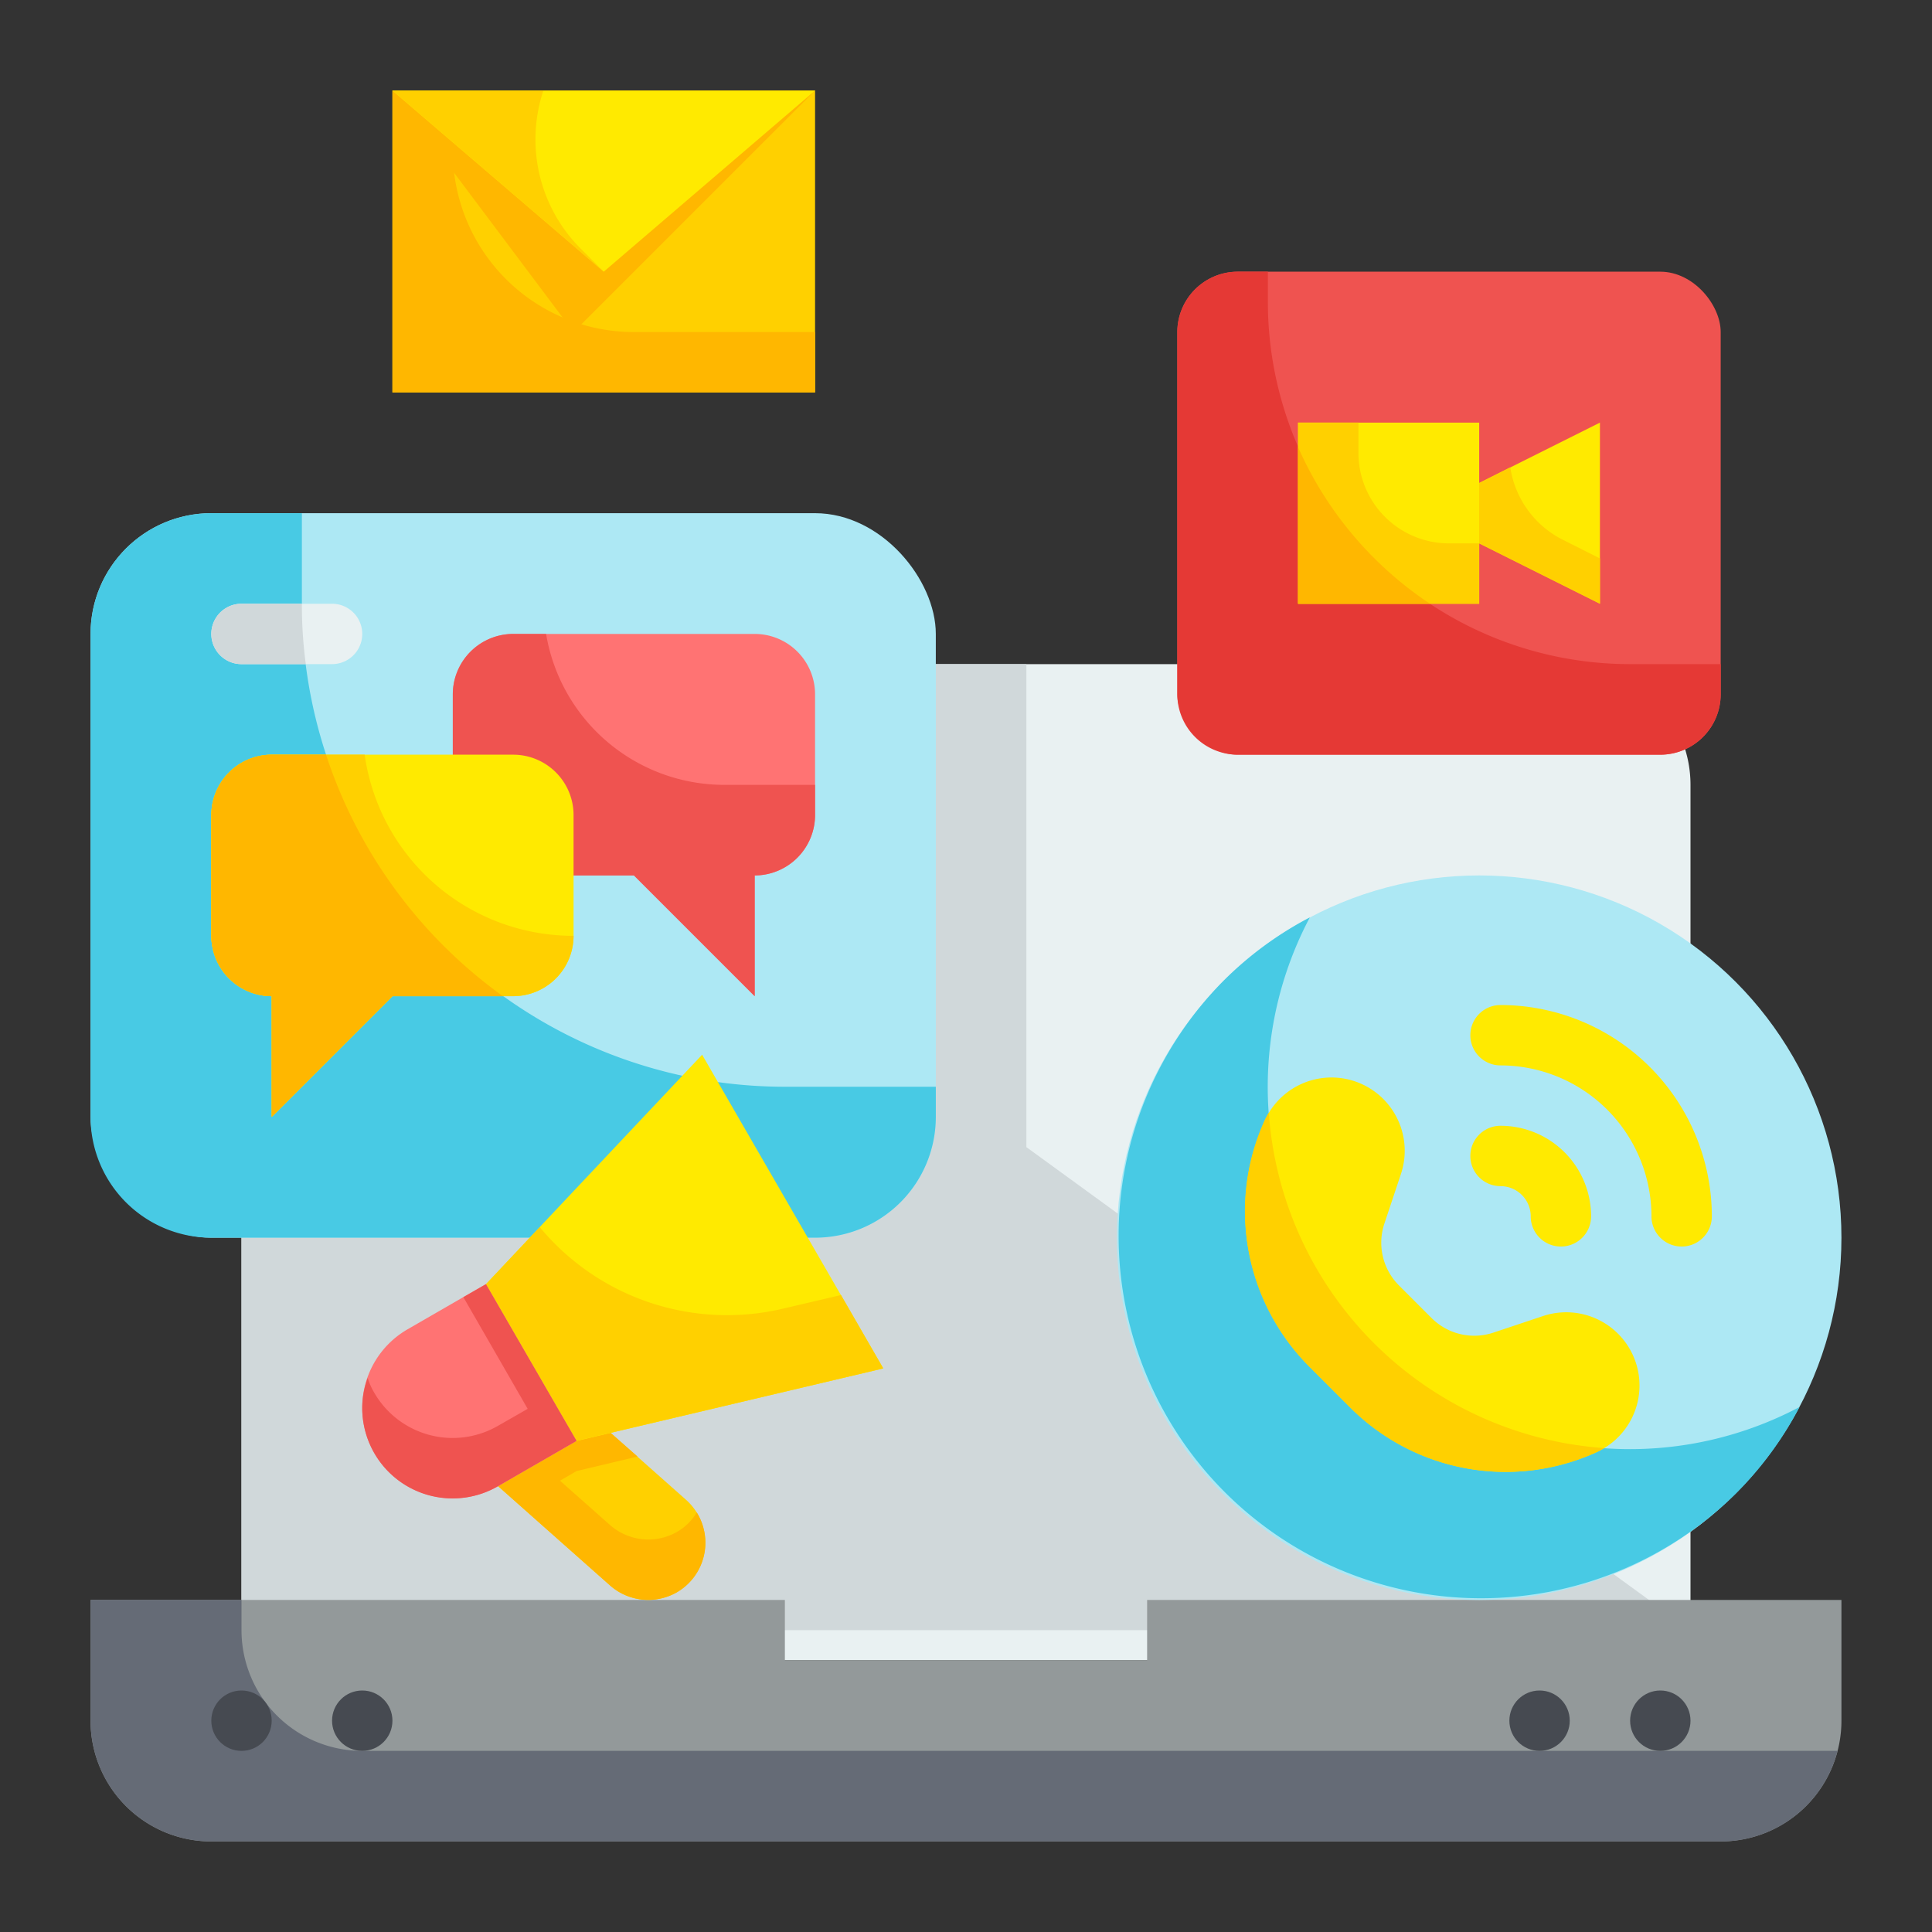 <svg height="512" viewBox="0 0 64 64" width="512" xmlns="http://www.w3.org/2000/svg"><rect x="0" y="0" width="64" height="64" fill="#333333" stroke="none"/><g id="Flat"><g id="Color_copy" data-name="Color copy"><path d="m12 22h40a4 4 0 0 1 4 4v29a0 0 0 0 1 0 0h-48a0 0 0 0 1 0 0v-29a4 4 0 0 1 4-4z" fill="#e9f1f2"/><path d="m34 38v-16h-22a4 4 0 0 0 -4 4v28h48z" fill="#d0d8da"/><path d="m61 53v4a4 4 0 0 1 -4 4h-50a4 4 0 0 1 -4-4v-4h23v2h12v-2z" fill="#93999a"/><path d="m60.87 58a3.992 3.992 0 0 1 -3.87 3h-50a4 4 0 0 1 -4-4v-4h5v1a4 4 0 0 0 4 4z" fill="#656b76"/><g fill="#464a51"><circle cx="8" cy="57" r="1"/><circle cx="12" cy="57" r="1"/><circle cx="51" cy="57" r="1"/><circle cx="55" cy="57" r="1"/></g><rect fill="#ef5350" height="16" rx="2" width="18" x="39" y="9"/><path d="m57 22v1a2.006 2.006 0 0 1 -2 2h-14a2.006 2.006 0 0 1 -2-2v-12a2.006 2.006 0 0 1 2-2h1v1a12 12 0 0 0 12 12z" fill="#e53935"/><path d="m43 14h6v6h-6z" fill="#ffea00"/><path d="m53 20-4-2v-2l4-2z" fill="#ffea00"/><path d="m49 18v2h-6v-6h2v1a3 3 0 0 0 3 3z" fill="#ffd000"/><path d="m53 18.5v1.5l-4-2v-2l1.03-.52a3.224 3.224 0 0 0 1.76 2.41z" fill="#ffd000"/><path d="m47.37 20h-4.37v-5.19a12.073 12.073 0 0 0 4.37 5.19z" fill="#ffb700"/><rect fill="#ade8f4" height="24" rx="4" width="28" x="3" y="17"/><path d="m31 36v1a4 4 0 0 1 -4 4h-20a4 4 0 0 1 -4-4v-16a4 4 0 0 1 4-4h3v3a16 16 0 0 0 16 16z" fill="#48cae4"/><path d="m25 21h-8a2 2 0 0 0 -2 2v4a2 2 0 0 0 2 2h4l4 4v-4a2 2 0 0 0 2-2v-4a2 2 0 0 0 -2-2z" fill="#ff7373"/><path d="m27 26v1a2.006 2.006 0 0 1 -2 2v4l-4-4h-4a2.006 2.006 0 0 1 -2-2v-4a2.006 2.006 0 0 1 2-2h1.09a5.99 5.99 0 0 0 5.91 5z" fill="#ef5350"/><path d="m9 25h8a2 2 0 0 1 2 2v4a2 2 0 0 1 -2 2h-4l-4 4v-4a2 2 0 0 1 -2-2v-4a2 2 0 0 1 2-2z" fill="#ffea00"/><path d="m19 31a2.006 2.006 0 0 1 -2 2h-4l-4 4v-4a2.006 2.006 0 0 1 -2-2v-4a2.006 2.006 0 0 1 2-2h3.08a6.979 6.979 0 0 0 6.92 6z" fill="#ffd000"/><path d="m16.66 33h-3.66l-4 4v-4a2.006 2.006 0 0 1 -2-2v-4a2.006 2.006 0 0 1 2-2h1.8a15.992 15.992 0 0 0 5.86 8z" fill="#ffb700"/><path d="m11 22h-3a1 1 0 0 1 0-2h3a1 1 0 0 1 0 2z" fill="#e9f1f2"/><path d="m10.13 22h-2.13a1 1 0 0 1 0-2h2a14.713 14.713 0 0 0 .13 2z" fill="#d0d8da"/><circle cx="49" cy="41" fill="#ade8f4" r="12"/><path d="m59.61 46.61a11.7 11.7 0 0 1 -2.12 2.88 12.007 12.007 0 0 1 -16.98-16.98 11.7 11.7 0 0 1 2.88-2.12 12 12 0 0 0 16.22 16.22z" fill="#48cae4"/><path d="m53.6 44.182a2.428 2.428 0 0 0 -2.483-.587l-1.647.55a2 2 0 0 1 -2.047-.483l-1.081-1.081a2 2 0 0 1 -.483-2.047l.55-1.647a2.428 2.428 0 0 0 -.587-2.483 2.425 2.425 0 0 0 -3.923.712 7.276 7.276 0 0 0 1.479 8.157l1.353 1.353a7.276 7.276 0 0 0 8.157 1.479 2.425 2.425 0 0 0 .712-3.923z" fill="#ffea00"/><path d="m53.14 47.97a2.148 2.148 0 0 1 -.26.14 7.283 7.283 0 0 1 -8.15-1.48l-1.36-1.36a7.292 7.292 0 0 1 -2.13-5.15 7.21 7.21 0 0 1 .65-3 2.148 2.148 0 0 1 .14-.26 11.983 11.983 0 0 0 11.11 11.11z" fill="#ffd000"/><path d="m51.707 41.293a1 1 0 0 1 -1-1 1 1 0 0 0 -1-1 1 1 0 0 1 0-2 3 3 0 0 1 3 3 1 1 0 0 1 -1 1z" fill="#ffea00"/><path d="m55.707 41.293a1 1 0 0 1 -1-1 5.006 5.006 0 0 0 -5-5 1 1 0 0 1 0-2 7.008 7.008 0 0 1 7 7 1 1 0 0 1 -1 1z" fill="#ffea00"/><path d="m13 3h14v10h-14z" fill="#ffd000"/><path d="m19 11-6-8h14z" fill="#ffb700"/><path d="m27 11v2h-14v-10h2v2a6 6 0 0 0 6 6z" fill="#ffb700"/><path d="m20 9-7-6h14z" fill="#ffea00"/><path d="m20 9-7-6h5a5.117 5.117 0 0 0 1.236 5.236z" fill="#ffd000"/><path d="m22.417 52.746a1.9 1.9 0 0 1 -2.208-.224l-3.709-3.289 3.464-2 2.762 2.45a1.9 1.9 0 0 1 -.309 3.063z" fill="#ffd000"/><path d="m22.42 52.75a1.918 1.918 0 0 1 -2.21-.23l-3.71-3.29 3.46-2 1.16 1.02-2.02.48-.55.32 1.66 1.47a1.918 1.918 0 0 0 2.21.23 1.791 1.791 0 0 0 .66-.65 1.9 1.9 0 0 1 -.66 2.65z" fill="#ffb700"/><path d="m15 43.635h3a0 0 0 0 1 0 0v6a0 0 0 0 1 0 0h-3a3 3 0 0 1 -3-3 3 3 0 0 1 3-3z" fill="#ff7373" transform="matrix(.866 -.5 .5 .866 -21.308 13.748)"/><path d="m29.259 45.331-10.16 2.402-3-5.196 7.16-7.598z" fill="#ffea00"/><path d="m29.26 45.33-10.16 2.4-3-5.19 1.78-1.89a8.058 8.058 0 0 0 8.06 2.7l1.92-.45z" fill="#ffd000"/><path d="m19.1 47.73-2.6 1.5a2.992 2.992 0 0 1 -4.5-2.58 2.852 2.852 0 0 1 .18-1 2.377 2.377 0 0 0 .22.49 3 3 0 0 0 4.1 1.09l.98-.56-2.13-3.7.75-.43z" fill="#ef5350"/></g></g></svg>